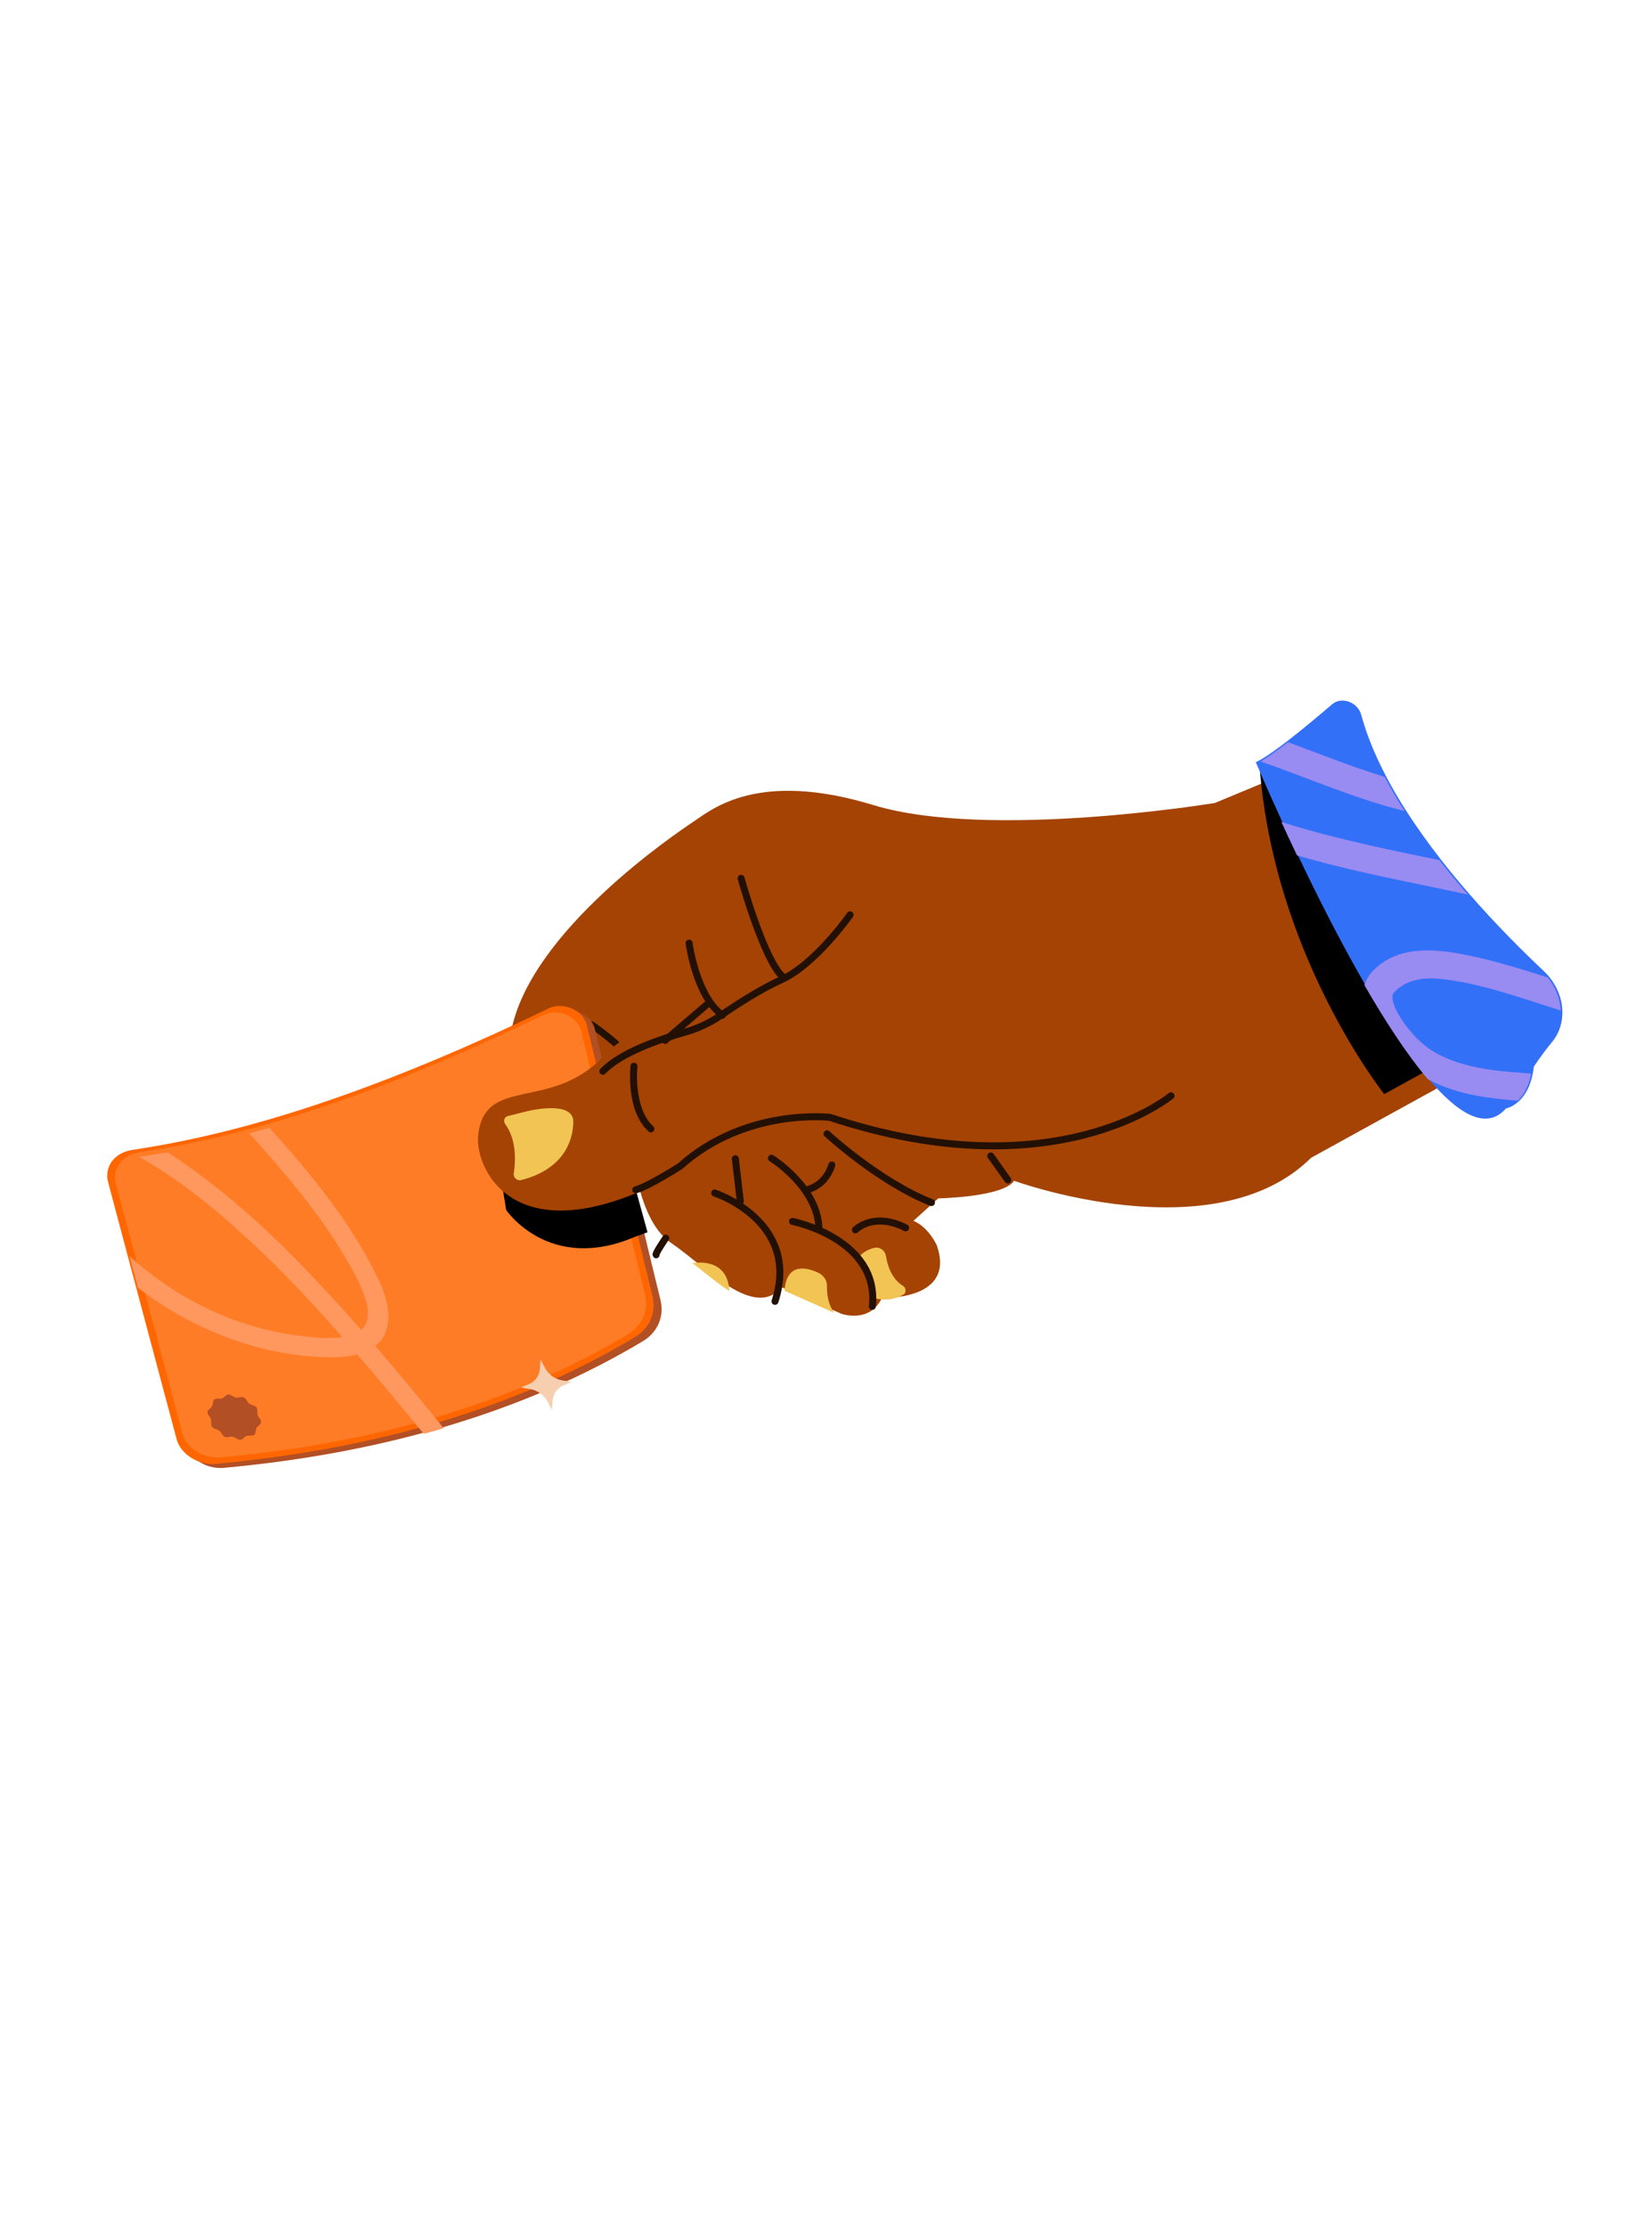 <svg width="311" height="419" viewBox="0 0 311 419" fill="none" xmlns="http://www.w3.org/2000/svg">
<path d="M96.184 194.284C92.792 213.228 93.007 236.277 99.729 236.927C106.455 237.568 108.226 234.296 111.783 221.898C115.354 209.497 118.764 213.073 118.764 213.073C118.764 213.073 119.291 229.028 126.26 233.782C127.196 234.427 128.173 235.16 129.17 235.935C131.506 237.776 133.938 239.818 136.319 241.41C140.383 244.132 144.27 245.525 147.208 242.198L147.355 242.262L156.835 246.479L158.406 247.172C158.406 247.172 163.716 249.072 166.036 244.177C166.036 244.177 180.05 244.777 176.353 234.283C176.353 234.283 174.861 230.891 171.96 229.684L176.626 225.461C176.626 225.461 188.859 225.231 190.907 222.149C190.907 222.149 228.631 235.881 246.823 217.82L260.384 210.353L269.806 205.167L273.693 203.029L239.005 146.788L236.702 147.748L236.673 147.759L228.72 151.068C228.72 151.068 186.187 158.089 164.442 151.47C142.688 144.846 134.063 152.25 130.673 154.502C127.291 156.76 99.587 175.34 96.184 194.284Z" fill="#A44303"/>
<path d="M237.101 143.826C237.101 143.826 237.102 143.876 237.109 143.9C239.71 179.713 260.595 205.838 260.595 205.838L269.925 200.707L237.138 143.889L237.101 143.826Z" fill="black"/>
<path d="M157.037 246.989C156.231 245.853 155.632 244.22 155.677 241.875C155.704 240.87 155.012 239.895 154.035 239.439C151.635 238.324 148.057 237.654 147.686 242.837" fill="#F1C453"/>
<path d="M111.39 192.813C111.39 192.813 116.979 196.622 118.465 199.134" stroke="#231005" stroke-width="1.317" stroke-miterlimit="10" stroke-linecap="round"/>
<path d="M138.431 218L139.369 226.008" stroke="#231005" stroke-width="1.317" stroke-miterlimit="10" stroke-linecap="round"/>
<path d="M134.548 224.452C134.548 224.452 150.776 229.746 145.901 244.833" stroke="#231005" stroke-width="1.317" stroke-miterlimit="10" stroke-linecap="round"/>
<path d="M145.235 217.907C145.235 217.907 153.92 223.291 154.173 231.094" stroke="#231005" stroke-width="1.317" stroke-miterlimit="10" stroke-linecap="round"/>
<path d="M166.771 236.219C167.04 237.916 167.795 240.567 169.963 241.893C170.615 242.295 170.657 243.197 170.065 243.561C168.886 244.28 166.922 244.954 164.187 244.096C164.187 244.096 164.215 239.162 161.616 236.543C161.616 236.543 162.647 235.167 164.693 234.745C165.626 234.553 166.615 235.272 166.754 236.226L166.771 236.219Z" fill="#F1C453"/>
<path d="M149.194 229.787C149.194 229.787 165.57 233.066 164.223 245.771" stroke="#231005" stroke-width="1.317" stroke-miterlimit="10" stroke-linecap="round"/>
<path d="M155.696 213.307C155.696 213.307 165.4 222.303 175.353 226.244" stroke="#231005" stroke-width="1.317" stroke-miterlimit="10" stroke-linecap="round"/>
<path d="M156.593 219.174C156.593 219.174 155.655 223.014 151.728 223.882" stroke="#231005" stroke-width="1.317" stroke-miterlimit="10" stroke-linecap="round"/>
<path d="M161.035 231.385C161.035 231.385 164.387 227.918 170.49 230.999" stroke="#231005" stroke-width="1.317" stroke-miterlimit="10" stroke-linecap="round"/>
<path d="M186.523 217.479L189.725 221.99" stroke="#231005" stroke-width="1.317" stroke-miterlimit="10" stroke-linecap="round"/>
<path d="M42.19 276.15C55.956 274.884 68.599 272.611 80.226 269.412C81.519 269.07 82.794 268.705 84.04 268.332C97.778 264.26 110.055 258.882 121.014 252.335C123.829 250.657 125.084 247.65 124.344 244.581L122.799 238.243L122.144 235.535L119.475 224.509L111.979 193.588C111.611 192.049 110.304 190.865 108.745 190.321C107.507 189.896 106.114 189.866 104.907 190.404C104.851 190.426 104.818 190.444 104.773 190.464C89.685 197.73 74.756 204.078 60.068 208.895C57.207 209.847 54.352 210.735 51.502 211.547C50.208 211.909 48.921 212.275 47.643 212.627C42.509 214.002 37.412 215.174 32.355 216.103C30.592 216.428 28.825 216.721 27.067 216.981C26.829 217.015 26.605 217.058 26.376 217.089C23.231 217.56 21.311 219.958 21.765 222.672L21.756 222.686C21.783 222.842 21.819 222.994 21.86 223.161L25.481 236.768L27.032 242.564L34.744 271.494C35.096 272.823 36.01 273.991 37.225 274.828L37.232 274.832C38.618 275.801 40.4 276.32 42.177 276.153L42.19 276.15Z" fill="#B24F24"/>
<path d="M37.293 274.908C37.293 274.908 37.293 274.908 37.301 274.913C38.363 275.323 39.518 275.507 40.687 275.402C54.737 274.1 67.63 271.762 79.455 268.473C80.745 268.118 82.007 267.755 83.262 267.368C96.702 263.321 108.735 258.015 119.505 251.581C122.327 249.908 123.583 246.903 122.834 243.827L121.632 238.891L110.472 192.847C110.232 191.867 109.618 191.033 108.796 190.41C107.277 189.267 105.044 188.861 103.267 189.724C88.553 196.825 73.978 203.024 59.646 207.794C56.634 208.798 53.624 209.744 50.629 210.611C49.338 210.984 48.053 211.352 46.775 211.704C41.501 213.128 36.27 214.34 31.07 215.306C29.252 215.646 27.457 215.95 25.646 216.226C25.383 216.263 25.132 216.298 24.871 216.348C21.547 216.842 19.583 219.508 20.355 222.419L23.794 235.344L25.411 241.402L33.238 270.733C33.733 272.6 35.314 274.141 37.281 274.909L37.293 274.908Z" fill="#FF6600"/>
<path opacity="0.74" d="M109.4 193.955L121.411 243.509C122.135 246.499 120.912 249.417 118.17 251.051C97.688 263.284 72.517 271.326 41.564 274.192C38.318 274.49 35.076 272.447 34.33 269.653L21.806 222.693C21.051 219.864 22.968 217.276 26.194 216.798C50.774 213.174 76.356 203.484 102.391 190.92C105.05 189.638 108.732 191.232 109.393 193.95L109.4 193.955Z" fill="#FF8534"/>
<path d="M78.923 268.757C78.683 268.465 78.451 268.179 78.219 267.895C74.627 263.486 70.978 259.12 67.247 254.797C65.729 255.211 64.081 255.359 62.522 255.35C58.81 255.355 55.022 254.924 51.313 254.137C43.863 252.551 36.627 249.464 30.108 245.211C29.288 244.662 28.448 244.109 27.648 243.513C27.648 243.513 27.616 243.512 27.616 243.492C27.066 243.098 26.532 242.696 25.975 242.276L24.392 236.345C24.961 236.848 25.527 237.34 26.097 237.826C26.113 237.836 26.12 237.841 26.136 237.851C26.454 238.134 26.806 238.401 27.128 238.676C32.599 243.116 38.891 246.62 45.492 248.822C48.861 249.934 52.326 250.767 55.784 251.227C58.556 251.603 61.684 251.956 64.459 251.558C58.917 245.25 53.174 239.092 46.972 233.385C41.043 227.912 34.619 222.586 27.643 218.483C27.455 218.372 27.281 218.269 27.088 218.164C26.916 218.062 26.739 217.967 26.574 217.87C26.459 217.795 26.327 217.73 26.208 217.662C27.982 217.393 29.741 217.095 31.529 216.768C31.806 216.946 32.068 217.114 32.331 217.295C32.513 217.401 32.669 217.513 32.837 217.622C35.391 219.311 37.864 221.144 40.266 223.025C47.707 228.845 54.452 235.447 60.864 242.328C63.276 244.925 65.663 247.545 68.012 250.209C69.521 248.874 69.546 246.621 68.793 244.36C67.57 240.648 65.37 237.064 63.227 233.699C58.78 226.76 53.402 220.392 47.826 214.225C47.706 214.09 47.589 213.966 47.472 213.842C47.288 213.636 47.124 213.452 46.927 213.248C48.179 212.903 49.44 212.545 50.706 212.178C50.894 212.378 51.069 212.579 51.253 212.785C51.379 212.915 51.499 213.05 51.611 213.182C55.878 217.938 60.002 222.806 63.665 227.987C66.452 231.923 68.977 236.047 71.056 240.333C72.609 243.527 73.799 247.217 72.655 250.436C72.235 251.608 71.533 252.522 70.631 253.22C74.5 257.681 78.28 262.22 81.99 266.82L81.997 266.824C82.234 267.104 82.457 267.385 82.689 267.67L82.697 267.675C82.97 268.016 83.242 268.358 83.515 268.698C82.289 269.07 81.04 269.426 79.777 269.754C79.508 269.425 79.235 269.085 78.965 268.755L78.923 268.757Z" fill="#FF985F"/>
<path d="M119.424 232.726L120.667 232.279L121.897 231.834L118.896 220.924L115.07 211.927L113.983 209.378L113.129 209.811L93.975 219.448L95.29 227.647C95.29 227.647 103.344 239.571 119.431 232.731L119.424 232.726Z" fill="black"/>
<path d="M157.989 171.686C157.989 171.686 147.728 178.682 139.052 186.489C132.249 192.612 121.865 189.932 113.588 198.738C103.707 209.251 91.076 202.199 90.011 213.735C89.414 220.137 97.467 237.809 128.674 220.07C128.674 220.07 143.779 208.853 156.823 210.933C169.868 213.012 193.453 223.813 220.888 206.871L171.446 163.135L157.994 171.678L157.989 171.686Z" fill="#A44303"/>
<path d="M220.45 206.153C220.45 206.153 198.762 224.307 156.269 210.221C156.269 210.221 140.42 208.321 128.067 219.376C128.067 219.376 122.197 223.154 119.69 223.848" stroke="#231005" stroke-width="1.317" stroke-miterlimit="10" stroke-linecap="round"/>
<path d="M160.032 172.112C160.032 172.112 153.534 181.404 147.049 184.336C143.16 186.1 138.708 188.976 135.781 190.989C133.67 192.44 131.301 193.531 128.764 194.243C124.257 195.507 116.908 197.994 113.495 201.538" stroke="#231005" stroke-width="1.317" stroke-miterlimit="10" stroke-linecap="round"/>
<path d="M137.314 242.905C137.003 237.436 132.588 237.327 130.355 237.627C132.625 239.393 134.995 241.375 137.314 242.905Z" fill="#F1C453"/>
<path d="M129.729 177.439C129.729 177.439 131.012 187.334 135.987 191.012" stroke="#231005" stroke-width="1.317" stroke-miterlimit="10" stroke-linecap="round"/>
<path d="M133.378 188.733L125.217 195.729" stroke="#231005" stroke-width="1.317" stroke-miterlimit="10" stroke-linecap="round"/>
<path d="M139.517 165.25C139.517 165.25 143.779 180.587 147.365 183.77" stroke="#231005" stroke-width="1.317" stroke-miterlimit="10" stroke-linecap="round"/>
<path d="M125.327 232.933C125.327 232.933 123.315 235.858 123.519 236.072" stroke="#231005" stroke-width="1.317" stroke-miterlimit="10" stroke-linecap="round"/>
<path d="M119.346 200.596C119.346 200.596 118.448 208.674 122.529 212.385" stroke="#231005" stroke-width="1.317" stroke-miterlimit="10" stroke-linecap="round"/>
<path d="M236.406 143.38C236.406 143.38 238.258 147.802 241.279 154.37C242.169 156.318 243.161 158.449 244.239 160.704C247.798 168.189 252.267 177.077 256.996 185.26C260.939 192.104 265.061 198.445 268.983 203.053C274.624 209.682 279.841 212.728 283.51 208.533C283.51 208.533 284.726 208.332 285.996 207.127C287.003 206.174 288.047 204.597 288.553 201.997C288.632 201.588 288.704 201.154 288.753 200.687C288.753 200.687 290.19 198.454 292.167 196.063C293.584 194.356 294.219 192.231 294.124 190.065C294.034 187.891 293.193 185.672 291.663 183.8C291.339 183.413 290.99 183.031 290.613 182.678C286.557 178.867 281.527 173.847 276.545 168.113C274.731 166.037 272.925 163.859 271.174 161.609C268.844 158.611 266.6 155.493 264.574 152.301C263.219 150.18 261.954 148.018 260.828 145.84C258.868 142.084 257.29 138.27 256.265 134.503C255.613 132.082 252.563 130.979 250.785 132.5C248.369 134.569 245.3 137.135 242.539 139.273C240.523 140.828 238.667 142.162 237.338 142.916C236.99 143.112 236.677 143.272 236.406 143.38Z" fill="#3370F8"/>
<path d="M242.479 139.628C247.408 141.454 252.298 143.401 257.22 145.048C258.363 145.427 259.511 145.799 260.679 146.156C261.798 148.321 263.058 150.47 264.406 152.578C255.202 150.323 246.316 146.394 237.304 143.25C238.626 142.499 240.473 141.173 242.479 139.628ZM257.88 159.045C262.239 160.035 266.607 160.924 270.974 161.831C272.716 164.068 274.513 166.234 276.319 168.298C271.84 167.328 267.351 166.428 262.879 165.482C256.641 164.172 250.359 162.726 244.171 160.933C243.099 158.691 242.111 156.573 241.225 154.636C246.73 156.387 252.322 157.786 257.88 159.045ZM260.061 181.271C264.088 178.307 269.574 178.478 274.681 179.407C280.325 180.44 285.848 182.125 291.363 183.892C292.885 185.753 293.722 187.959 293.812 190.12C292.233 189.595 290.644 189.083 289.051 188.578C283.345 186.755 277.385 184.836 271.524 184.208C269.159 183.944 267.325 184.042 265.323 184.762C265.286 184.787 265.08 184.878 264.955 184.924C264.947 184.937 264.926 184.934 264.923 184.941L264.915 184.936C264.772 185.01 264.639 185.069 264.51 185.141C264.217 185.302 263.927 185.475 263.65 185.664C263.493 185.779 263.346 185.897 263.194 186.003C263.166 186.014 263.146 186.03 263.137 186.044L263.12 186.053C262.851 186.317 262.577 186.569 262.319 186.848C262.392 186.818 262.226 187.07 262.195 187.05C262.171 187.142 262.153 187.276 262.137 187.355C262.152 187.471 262.154 187.852 262.163 187.925C262.163 187.925 262.247 188.4 262.269 188.521C262.632 189.855 263.409 191.127 264.199 192.29C265.628 194.354 267.651 196.45 269.506 197.613C273.468 200.087 278.229 201.036 282.556 201.5C284.44 201.707 286.355 201.826 288.269 201.984C287.766 204.568 286.726 206.136 285.724 207.083C281.716 206.748 277.671 206.331 273.751 205.1C272.017 204.562 270.365 203.874 268.796 203.033C264.892 198.453 260.791 192.149 256.862 185.354C257.343 183.629 258.557 182.37 260.061 181.271Z" fill="#988BF1"/>
<path d="M101.748 255.779L101.645 257.487C101.565 258.787 100.798 259.878 99.617 260.385L98.053 261.05L99.832 261.344C101.185 261.57 102.399 262.445 103.057 263.66L103.919 265.266L104.023 263.556C104.103 262.256 104.871 261.166 106.053 260.659L107.615 259.993L105.836 259.701C104.484 259.475 103.27 258.599 102.613 257.384L101.748 255.779Z" fill="#F6CFB0"/>
<path d="M99.398 209.025C99.398 209.025 108.007 206.894 107.934 211.088C107.861 215.016 105.763 220.092 98.069 222.029C97.352 222.211 96.601 221.535 96.716 220.813C97.058 218.595 97.292 214.474 95.141 211.536C94.692 210.926 94.928 210.131 95.611 209.967L99.391 209.021L99.398 209.025Z" fill="#F1C453"/>
<path d="M39.051 265.663C39.092 265.209 39.707 264.967 39.917 264.591C40.127 264.214 40.018 263.544 40.365 263.277C40.713 263.01 41.375 263.243 41.805 263.089C42.221 262.944 42.514 262.377 42.988 262.349C43.436 262.325 43.933 262.843 44.408 262.935C44.884 263.027 45.451 262.705 45.885 262.899C46.34 263.095 46.536 263.764 46.912 264.056C47.309 264.361 47.996 264.393 48.282 264.776C48.569 265.159 48.364 265.775 48.504 266.218C48.644 266.664 49.203 267.114 49.161 267.57C49.119 268.026 48.505 268.266 48.296 268.643C48.087 269.02 48.196 269.69 47.847 269.956C47.499 270.223 46.838 269.992 46.407 270.145C45.993 270.29 45.699 270.857 45.226 270.885C44.775 270.909 44.28 270.391 43.804 270.298C43.329 270.208 42.762 270.529 42.326 270.336C41.872 270.139 41.675 269.471 41.301 269.179C40.902 268.872 40.215 268.84 39.93 268.458C39.643 268.076 39.848 267.461 39.708 267.015C39.569 266.57 39.01 266.12 39.051 265.663Z" fill="#B24F24"/>
</svg>
